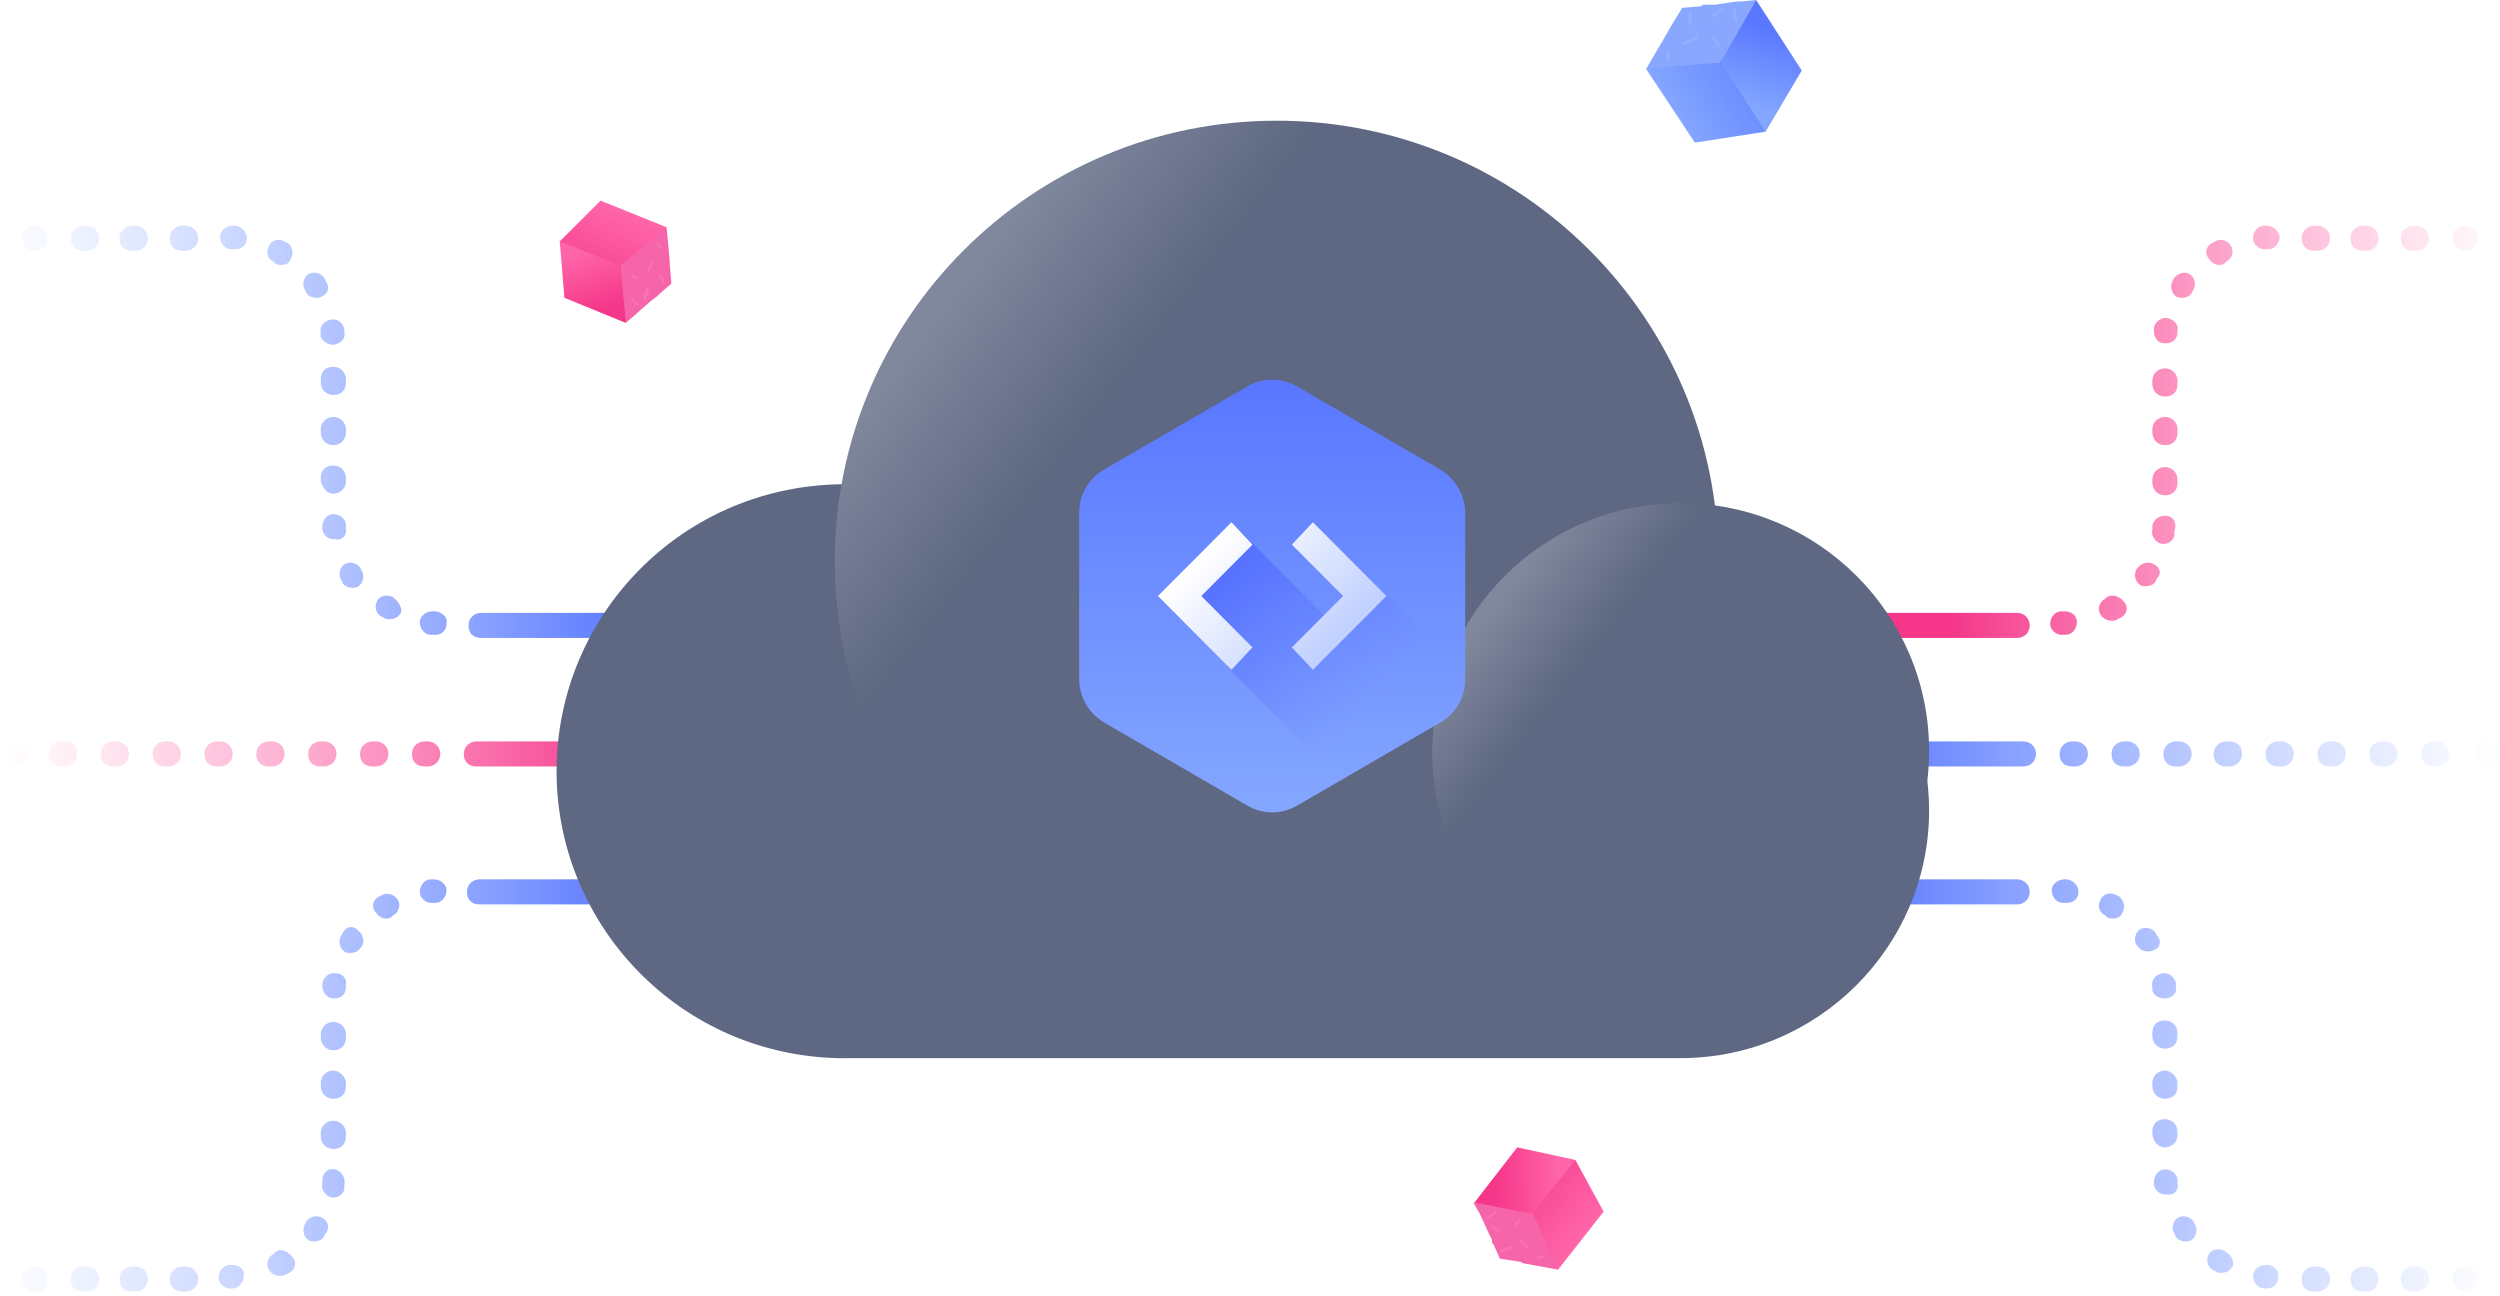 <svg width="461" height="239" viewBox="0 0 461 239" fill="none" xmlns="http://www.w3.org/2000/svg">
<path d="M116.547 117.349C115.097 117.349 114.227 116.482 114.227 115.037C114.227 113.591 115.097 112.724 116.547 112.724C117.996 112.724 118.866 113.591 118.866 115.037C118.866 116.482 117.706 117.349 116.547 117.349Z" fill="#6A83FF"/>
<path d="M116.547 166.486C115.097 166.486 114.227 165.619 114.227 164.173C114.227 162.728 115.097 161.861 116.547 161.861C117.996 161.861 118.866 162.728 118.866 164.173C118.866 165.619 117.706 166.486 116.547 166.486Z" fill="#6A83FF"/>
<path d="M34.211 41.622H33.631C32.471 41.622 31.311 42.489 31.311 43.934C31.311 45.379 32.181 46.246 33.631 46.246H34.211C35.37 46.246 36.53 45.379 36.53 43.934C36.53 42.489 35.37 41.622 34.211 41.622Z" fill="url(#paint0_linear_25_763)"/>
<path d="M24.933 41.622H24.353C23.194 41.622 22.034 42.489 22.034 43.934C22.034 45.379 22.904 46.246 24.353 46.246H24.933C26.093 46.246 27.252 45.379 27.252 43.934C27.252 42.489 26.093 41.622 24.933 41.622Z" fill="url(#paint1_linear_25_763)"/>
<path d="M43.487 41.622H42.908C41.748 41.622 40.588 42.489 40.588 43.645C40.588 44.801 41.458 45.957 42.618 45.957H43.197C43.197 45.957 43.197 45.957 43.487 45.957C44.647 45.957 45.517 45.09 45.517 43.934C45.517 42.778 44.647 41.911 43.487 41.622Z" fill="url(#paint2_linear_25_763)"/>
<path d="M63.782 69.948C63.782 68.791 62.912 67.635 61.463 67.635C60.013 67.635 59.143 68.502 59.143 69.948V70.526C59.143 71.682 60.013 72.838 61.463 72.838C62.912 72.838 63.782 71.971 63.782 70.526V69.948Z" fill="url(#paint3_linear_25_763)"/>
<path d="M60.013 51.738L59.723 51.16C59.143 50.293 57.694 50.004 56.824 50.582C55.954 51.16 55.664 52.605 56.244 53.473L56.534 54.051C56.824 54.629 57.694 54.918 58.273 54.918C58.563 54.918 59.143 54.918 59.433 54.629C60.593 54.051 60.883 52.895 60.013 51.738Z" fill="url(#paint4_linear_25_763)"/>
<path d="M61.463 76.884C60.303 76.884 59.143 77.751 59.143 79.196V79.774C59.143 80.931 60.013 82.087 61.463 82.087C62.912 82.087 63.782 80.931 63.782 79.774V79.196C63.782 77.751 62.622 76.884 61.463 76.884Z" fill="url(#paint5_linear_25_763)"/>
<path d="M15.946 41.622H15.366C14.206 41.622 13.046 42.489 13.046 43.934C13.046 45.379 13.916 46.246 15.366 46.246H15.946C17.105 46.246 18.265 45.379 18.265 43.934C18.265 42.489 17.105 41.622 15.946 41.622Z" fill="url(#paint6_linear_25_763)"/>
<path d="M53.055 44.801L52.475 44.512C51.315 43.934 50.156 44.223 49.576 45.38C48.996 46.536 49.286 47.692 50.446 48.27L50.736 48.559C51.026 48.848 51.605 48.848 51.895 48.848C52.765 48.848 53.345 48.559 53.635 47.692C54.215 46.825 53.925 45.38 53.055 44.801Z" fill="url(#paint7_linear_25_763)"/>
<path d="M66.391 104.632C65.811 103.765 64.362 103.476 63.492 104.054C62.622 104.632 62.332 106.077 62.912 106.944L63.202 107.522C63.492 108.1 64.362 108.389 64.942 108.389C65.231 108.389 65.811 108.389 66.101 108.1C66.971 107.522 67.261 106.077 66.681 105.21L66.391 104.632Z" fill="url(#paint8_linear_25_763)"/>
<path d="M72.769 110.413L72.479 110.124C71.32 109.545 70.16 109.834 69.58 110.702C69 111.858 69.29 113.014 70.16 113.592L70.74 113.881C71.03 114.17 71.32 114.17 71.9 114.17C72.769 114.17 73.349 113.881 73.929 113.014C74.219 112.436 73.639 110.991 72.769 110.413Z" fill="url(#paint9_linear_25_763)"/>
<path d="M80.308 112.725H79.728C78.568 112.725 77.408 113.592 77.408 114.748C77.408 115.905 78.278 117.061 79.438 117.061H80.018C80.018 117.061 80.018 117.061 80.308 117.061C81.467 117.061 82.337 116.194 82.337 115.037C82.627 113.881 81.757 113.014 80.308 112.725Z" fill="url(#paint10_linear_25_763)"/>
<path d="M61.462 63.589C62.912 63.3 63.782 62.432 63.492 61.276V60.698C63.202 59.542 62.332 58.675 60.883 58.964C59.723 59.253 58.853 60.12 59.143 61.565V62.143C59.433 62.721 60.303 63.589 61.462 63.589Z" fill="url(#paint11_linear_25_763)"/>
<path d="M63.782 97.406V96.828C63.782 95.672 62.622 94.805 61.462 94.805C60.303 94.805 59.433 95.961 59.433 97.117C59.433 97.406 59.433 97.695 59.433 97.695C59.723 98.851 60.593 99.429 61.462 99.429H61.752C63.202 99.718 64.072 98.562 63.782 97.406Z" fill="url(#paint12_linear_25_763)"/>
<path d="M61.463 91.047C62.622 91.047 63.782 90.18 63.782 88.735V88.156C63.782 87 62.912 85.844 61.463 85.844C60.013 85.844 59.143 86.711 59.143 88.156V88.735C59.433 89.891 60.303 91.047 61.463 91.047Z" fill="url(#paint13_linear_25_763)"/>
<path d="M6.378 41.622C5.218 41.622 4.059 42.489 4.059 43.934C4.059 45.379 4.928 46.246 6.378 46.246H6.668C7.828 46.246 8.697 45.379 8.697 43.934C8.697 42.489 7.538 41.622 6.378 41.622Z" fill="url(#paint14_linear_25_763)"/>
<path d="M116.547 113.014H107.559H106.979H98.282H97.702H89.295H88.715C87.555 113.014 86.395 113.881 86.395 115.326C86.395 116.771 87.265 117.638 88.715 117.638H89.295H97.702H98.572H107.269H107.849H116.837C117.996 117.638 119.156 116.771 119.156 115.326C119.156 113.881 117.706 113.014 116.547 113.014Z" fill="url(#paint15_linear_25_763)"/>
<path d="M116.547 141.05C115.097 141.05 114.227 140.183 114.227 138.738C114.227 137.293 115.097 136.426 116.547 136.426C117.996 136.426 118.866 137.293 118.866 138.738C118.866 140.183 117.706 141.05 116.547 141.05Z" fill="#EE4192"/>
<path d="M40.588 136.715H40.008C38.849 136.715 37.689 137.582 37.689 139.027C37.689 140.472 38.559 141.339 40.008 141.339H40.588C41.748 141.339 42.907 140.472 42.907 139.027C42.907 137.582 41.748 136.715 40.588 136.715Z" fill="url(#paint16_linear_25_763)"/>
<path d="M50.156 136.715H49.576C48.416 136.715 47.256 137.582 47.256 139.027C47.256 140.472 48.126 141.339 49.576 141.339H50.156C51.315 141.339 52.475 140.472 52.475 139.027C52.475 137.582 51.315 136.715 50.156 136.715Z" fill="url(#paint17_linear_25_763)"/>
<path d="M31.021 136.715H30.441C29.281 136.715 28.122 137.582 28.122 139.027C28.122 140.472 28.991 141.339 30.441 141.339H31.021C32.181 141.339 33.34 140.472 33.34 139.027C33.34 137.582 32.181 136.715 31.021 136.715Z" fill="url(#paint18_linear_25_763)"/>
<path d="M21.454 136.715H20.874C19.714 136.715 18.555 137.582 18.555 139.027C18.555 140.472 19.424 141.339 20.874 141.339H21.454C22.613 141.339 23.773 140.472 23.773 139.027C23.773 137.582 22.613 136.715 21.454 136.715Z" fill="url(#paint19_linear_25_763)"/>
<path d="M11.886 136.715H11.307C10.147 136.715 8.987 137.582 8.987 139.027C8.987 140.472 9.857 141.339 11.307 141.339H11.886C13.046 141.339 14.206 140.472 14.206 139.027C14.206 137.582 13.336 136.715 11.886 136.715Z" fill="url(#paint20_linear_25_763)"/>
<path d="M78.857 136.715H78.278C77.118 136.715 75.958 137.582 75.958 139.027C75.958 140.472 76.828 141.339 78.278 141.339H78.857C80.017 141.339 81.177 140.472 81.177 139.027C81.177 137.582 80.017 136.715 78.857 136.715Z" fill="url(#paint21_linear_25_763)"/>
<path d="M59.723 136.715H59.143C57.983 136.715 56.824 137.582 56.824 139.027C56.824 140.472 57.693 141.339 59.143 141.339H59.723C60.882 141.339 62.042 140.472 62.042 139.027C62.042 137.582 60.882 136.715 59.723 136.715Z" fill="url(#paint22_linear_25_763)"/>
<path d="M69.29 136.715H68.711C67.551 136.715 66.391 137.582 66.391 139.027C66.391 140.472 67.261 141.339 68.711 141.339H69.29C70.45 141.339 71.61 140.472 71.61 139.027C71.61 137.582 70.45 136.715 69.29 136.715Z" fill="url(#paint23_linear_25_763)"/>
<path d="M2.609 136.715H2.319C1.16 136.715 0 137.582 0 139.027C0 140.472 0.87 141.339 2.319 141.339H2.609C3.769 141.339 4.929 140.472 4.929 139.027C4.929 137.582 3.769 136.715 2.609 136.715Z" fill="url(#paint24_linear_25_763)"/>
<path d="M116.547 136.715H107.269H106.689H97.702H97.122H89.004H88.715H88.425H87.845C86.685 136.715 85.525 137.582 85.525 139.027C85.525 140.472 86.395 141.339 87.845 141.339H88.425H88.715H89.004H97.122H97.702H106.689H107.269H116.547C117.706 141.339 118.866 140.472 118.866 139.027C118.866 137.582 117.706 136.715 116.547 136.715Z" fill="url(#paint25_linear_25_763)"/>
<path d="M50.736 230.941L50.446 231.23C49.286 231.808 48.996 233.253 49.576 234.121C49.866 234.699 50.736 235.277 51.605 235.277C51.895 235.277 52.185 235.277 52.765 234.988L53.345 234.699C54.505 234.121 54.794 232.675 53.925 231.808C53.055 230.652 51.605 230.074 50.736 230.941Z" fill="url(#paint26_linear_25_763)"/>
<path d="M42.908 233.254H42.328C41.168 233.254 40.299 234.41 40.299 235.566C40.299 236.722 41.458 237.589 42.328 237.589H42.908C44.068 237.589 44.937 236.433 44.937 235.277C45.227 234.121 44.068 233.254 42.908 233.254Z" fill="url(#paint27_linear_25_763)"/>
<path d="M61.752 215.622C60.593 215.333 59.433 216.2 59.433 217.646V218.224C59.143 219.38 60.013 220.536 61.172 220.825H61.462C62.622 220.825 63.492 219.958 63.492 219.091V218.513C63.782 217.067 62.912 215.911 61.752 215.622Z" fill="url(#paint28_linear_25_763)"/>
<path d="M34.211 233.542H33.631C32.471 233.542 31.311 234.41 31.311 235.855C31.311 237.3 32.181 238.167 33.631 238.167H34.211C35.37 238.167 36.53 237.3 36.53 235.855C36.53 234.41 35.37 233.542 34.211 233.542Z" fill="url(#paint29_linear_25_763)"/>
<path d="M61.463 206.662C60.303 206.662 59.143 207.529 59.143 208.975V209.553C59.143 210.709 60.013 211.865 61.463 211.865C62.912 211.865 63.782 210.998 63.782 209.553V208.975C63.782 207.529 62.622 206.662 61.463 206.662Z" fill="url(#paint30_linear_25_763)"/>
<path d="M15.946 233.542H15.366C14.206 233.542 13.046 234.41 13.046 235.855C13.046 237.3 13.916 238.167 15.366 238.167H15.946C17.105 238.167 18.265 237.3 18.265 235.855C18.265 234.41 17.105 233.542 15.946 233.542Z" fill="url(#paint31_linear_25_763)"/>
<path d="M24.933 233.542H24.353C23.194 233.542 22.034 234.41 22.034 235.855C22.034 237.3 22.904 238.167 24.353 238.167H24.933C26.093 238.167 27.252 237.3 27.252 235.855C27.252 234.41 26.093 233.542 24.933 233.542Z" fill="url(#paint32_linear_25_763)"/>
<path d="M59.433 224.582C58.563 224.004 57.114 224.293 56.534 225.161L56.244 225.739C55.664 226.606 55.954 228.051 56.824 228.629C57.114 228.918 57.694 228.918 57.984 228.918C58.563 228.918 59.433 228.629 59.723 228.051L60.013 227.473C60.883 226.606 60.593 225.161 59.433 224.582Z" fill="url(#paint33_linear_25_763)"/>
<path d="M70.45 165.04L69.87 165.329C68.711 165.907 68.421 167.353 69.29 168.22C69.58 168.798 70.45 169.376 71.03 169.376C71.32 169.376 71.9 169.376 72.19 169.087L72.48 168.798C73.639 168.22 73.929 166.775 73.349 165.907C72.769 165.04 71.61 164.462 70.45 165.04Z" fill="url(#paint34_linear_25_763)"/>
<path d="M80.018 162.15H79.438C78.278 162.15 77.408 163.307 77.408 164.463C77.408 165.619 78.568 166.486 79.438 166.486H79.728H80.308C81.467 166.486 82.337 165.33 82.337 164.174C82.337 163.018 81.177 162.15 80.018 162.15Z" fill="url(#paint35_linear_25_763)"/>
<path d="M63.202 171.977L62.912 172.556C62.332 173.423 62.622 174.868 63.492 175.446C63.782 175.735 64.362 175.735 64.652 175.735C65.231 175.735 66.101 175.446 66.391 174.868L66.681 174.579C67.261 173.712 66.971 172.266 66.101 171.688C65.231 170.532 63.782 170.821 63.202 171.977Z" fill="url(#paint36_linear_25_763)"/>
<path d="M61.463 197.413C60.303 197.413 59.143 198.28 59.143 199.725V200.303C59.143 201.459 60.013 202.615 61.463 202.615C62.912 202.615 63.782 201.748 63.782 200.303V199.725C63.782 198.569 62.622 197.413 61.463 197.413Z" fill="url(#paint37_linear_25_763)"/>
<path d="M61.463 188.453C60.303 188.453 59.143 189.32 59.143 190.765V191.343C59.143 192.499 60.013 193.655 61.463 193.655C62.912 193.655 63.782 192.788 63.782 191.343V190.765C63.782 189.32 62.622 188.453 61.463 188.453Z" fill="url(#paint38_linear_25_763)"/>
<path d="M62.042 179.493C60.883 179.204 59.723 180.071 59.433 181.227C59.433 181.516 59.433 181.805 59.433 181.805C59.433 182.961 60.303 184.117 61.462 184.117H61.752C62.912 184.117 63.782 183.25 63.782 182.094V181.516C64.072 180.649 63.202 179.493 62.042 179.493Z" fill="url(#paint39_linear_25_763)"/>
<path d="M6.378 233.542C5.219 233.542 4.059 234.41 4.059 235.855C4.059 237.3 4.929 238.167 6.378 238.167H6.668C7.828 238.167 8.698 237.3 8.698 235.855C8.698 234.41 7.538 233.542 6.378 233.542Z" fill="url(#paint40_linear_25_763)"/>
<path d="M116.547 162.15H107.559H106.979H98.282H97.702H89.005H88.715H88.425C87.265 162.15 86.105 163.018 86.105 164.463C86.105 165.908 86.975 166.775 88.425 166.775H88.715H89.005H97.702H98.572H107.269H107.849H116.837C117.996 166.775 119.156 165.908 119.156 164.463C119.156 163.018 117.706 162.15 116.547 162.15Z" fill="url(#paint41_linear_25_763)"/>
<path d="M344.421 117.349C343.262 117.349 342.102 116.482 342.102 115.037C342.102 113.591 342.972 112.724 344.131 112.724H344.421C345.581 112.724 346.741 113.591 346.741 115.037C346.741 116.482 345.581 117.349 344.421 117.349Z" fill="#EE4192"/>
<path d="M344.421 166.486C343.262 166.486 342.102 165.619 342.102 164.173C342.102 162.728 342.972 161.861 344.131 161.861H344.421C345.581 161.861 346.741 162.728 346.741 164.173C346.741 165.619 345.581 166.486 344.421 166.486Z" fill="#6A83FF"/>
<path d="M399.216 67.925C398.056 67.925 396.896 68.792 396.896 70.237V70.815C396.896 71.971 397.766 73.127 399.216 73.127C400.665 73.127 401.535 72.26 401.535 70.815V70.237C401.535 68.792 400.375 67.925 399.216 67.925Z" fill="url(#paint42_linear_25_763)"/>
<path d="M399.216 76.884C398.056 76.884 396.896 77.751 396.896 79.196V79.774C396.896 80.931 397.766 82.087 399.216 82.087C400.665 82.087 401.535 81.22 401.535 79.774V79.196C401.535 77.751 400.375 76.884 399.216 76.884Z" fill="url(#paint43_linear_25_763)"/>
<path d="M399.215 95.093C398.056 95.093 396.896 95.96 396.896 97.117V97.695C396.606 98.851 397.476 100.007 398.636 100.296H398.926C400.085 100.296 400.955 99.429 400.955 98.562C400.955 98.273 400.955 97.984 400.955 97.984C401.535 96.249 400.665 95.093 399.215 95.093Z" fill="url(#paint44_linear_25_763)"/>
<path d="M397.186 104.054C396.317 103.476 394.867 103.765 394.287 104.632L393.997 104.921C393.418 105.788 393.708 107.233 394.577 107.811C394.867 108.1 395.447 108.1 395.737 108.1C396.317 108.1 397.187 107.811 397.476 107.233L397.766 106.655C398.636 105.788 398.346 104.632 397.186 104.054Z" fill="url(#paint45_linear_25_763)"/>
<path d="M380.66 112.725H380.081C378.921 112.725 378.051 113.881 378.051 115.037C378.051 116.194 379.211 117.061 380.081 117.061C380.081 117.061 380.081 117.061 380.371 117.061H380.95C382.11 117.061 382.98 115.905 382.98 114.748C382.98 113.592 382.11 112.725 380.66 112.725Z" fill="url(#paint46_linear_25_763)"/>
<path d="M388.489 110.124L388.199 110.413C387.04 110.991 386.75 112.436 387.33 113.303C387.619 113.881 388.489 114.459 389.359 114.459C389.649 114.459 390.229 114.459 390.519 114.17L391.098 113.881C392.258 113.303 392.548 111.858 391.678 110.991C390.809 109.835 389.359 109.546 388.489 110.124Z" fill="url(#paint47_linear_25_763)"/>
<path d="M371.964 113.014H371.384H362.976H362.396H353.699H353.119H344.132C342.972 113.014 341.812 113.881 341.812 115.326C341.812 116.771 342.682 117.638 344.132 117.638H353.119H353.699H362.396H362.976H371.384H371.964C373.123 117.638 374.283 116.771 374.283 115.326C374.283 113.881 373.123 113.014 371.964 113.014Z" fill="url(#paint48_linear_25_763)"/>
<path d="M399.216 86.133C398.056 86.133 396.896 87.001 396.896 88.446V89.024C396.896 90.18 397.766 91.336 399.216 91.336C400.665 91.336 401.535 90.469 401.535 89.024V88.446C401.535 87.001 400.375 86.133 399.216 86.133Z" fill="url(#paint49_linear_25_763)"/>
<path d="M436.325 41.622H435.745C434.585 41.622 433.426 42.489 433.426 43.934C433.426 45.379 434.295 46.246 435.745 46.246H436.325C437.484 46.246 438.644 45.379 438.644 43.934C438.644 42.489 437.484 41.622 436.325 41.622Z" fill="url(#paint50_linear_25_763)"/>
<path d="M445.603 41.622H445.023C443.863 41.622 442.703 42.489 442.703 43.934C442.703 45.379 443.573 46.246 445.023 46.246H445.603C446.762 46.246 447.922 45.379 447.922 43.934C447.922 42.489 446.762 41.622 445.603 41.622Z" fill="url(#paint51_linear_25_763)"/>
<path d="M427.337 41.622H426.757C425.598 41.622 424.438 42.489 424.438 43.934C424.438 45.379 425.308 46.246 426.757 46.246H427.337C428.497 46.246 429.656 45.379 429.656 43.934C429.656 42.489 428.497 41.622 427.337 41.622Z" fill="url(#paint52_linear_25_763)"/>
<path d="M399.795 58.675C398.636 58.386 397.476 59.254 397.186 60.41V60.988C397.186 62.144 397.766 63.3 399.216 63.3H399.506C400.665 63.3 401.535 62.433 401.535 61.277V60.699C401.825 60.121 400.955 58.964 399.795 58.675Z" fill="url(#paint53_linear_25_763)"/>
<path d="M400.955 51.16L400.665 51.738C400.086 52.605 400.376 54.051 401.245 54.629C401.535 54.918 402.115 54.918 402.405 54.918C402.985 54.918 403.855 54.629 404.144 54.051L404.434 53.473C405.014 52.605 404.724 51.16 403.855 50.582C402.985 50.004 401.825 50.293 400.955 51.16Z" fill="url(#paint54_linear_25_763)"/>
<path d="M408.493 44.512L407.913 44.801C406.754 45.38 406.464 46.825 407.334 47.692C407.624 48.27 408.493 48.848 409.073 48.848C409.363 48.848 409.943 48.848 410.233 48.559L410.523 48.27C411.682 47.692 411.972 46.247 411.392 45.38C410.813 44.223 409.363 43.934 408.493 44.512Z" fill="url(#paint55_linear_25_763)"/>
<path d="M418.06 41.622H417.48C416.321 41.622 415.451 42.778 415.451 43.934C415.451 45.09 416.611 45.957 417.48 45.957C417.48 45.957 417.48 45.957 417.77 45.957H418.35C419.51 45.957 420.38 44.801 420.38 43.645C420.09 42.489 419.22 41.622 418.06 41.622Z" fill="url(#paint56_linear_25_763)"/>
<path d="M454.59 41.622C453.14 41.622 452.271 42.489 452.271 43.934C452.271 45.379 453.43 46.246 454.59 46.246C455.75 46.246 456.909 45.379 456.909 43.934C456.909 42.489 455.75 41.622 454.59 41.622Z" fill="url(#paint57_linear_25_763)"/>
<path d="M344.421 141.05C343.262 141.05 342.102 140.183 342.102 138.738C342.102 137.293 342.972 136.426 344.131 136.426H344.421C345.581 136.426 346.741 137.293 346.741 138.738C346.741 140.183 345.581 141.05 344.421 141.05Z" fill="#6A83FF"/>
<path d="M392.258 136.715H391.678C390.518 136.715 389.359 137.582 389.359 139.027C389.359 140.472 390.228 141.339 391.678 141.339H392.258C393.417 141.339 394.577 140.472 394.577 139.027C394.577 137.582 393.417 136.715 392.258 136.715Z" fill="url(#paint58_linear_25_763)"/>
<path d="M401.825 136.715H401.245C400.086 136.715 398.926 137.582 398.926 139.027C398.926 140.472 399.796 141.339 401.245 141.339H401.825C402.985 141.339 404.144 140.472 404.144 139.027C404.144 137.582 402.985 136.715 401.825 136.715Z" fill="url(#paint59_linear_25_763)"/>
<path d="M382.69 136.715H382.111C380.951 136.715 379.791 137.582 379.791 139.027C379.791 140.472 380.661 141.339 382.111 141.339H382.69C383.85 141.339 385.01 140.472 385.01 139.027C385.01 137.582 383.85 136.715 382.69 136.715Z" fill="url(#paint60_linear_25_763)"/>
<path d="M373.123 136.715H372.543H372.253H371.963H363.846H363.266H354.279H353.699H344.421C343.262 136.715 342.102 137.582 342.102 139.027C342.102 140.472 342.972 141.339 344.421 141.339H353.699H354.279H363.266H363.846H371.963H372.253H372.543H373.123C374.283 141.339 375.442 140.472 375.442 139.027C375.442 137.582 374.283 136.715 373.123 136.715Z" fill="url(#paint61_linear_25_763)"/>
<path d="M411.102 136.715H410.522C409.363 136.715 408.203 137.582 408.203 139.027C408.203 140.472 409.073 141.339 410.522 141.339H411.102C412.262 141.339 413.421 140.472 413.421 139.027C413.421 137.582 412.552 136.715 411.102 136.715Z" fill="url(#paint62_linear_25_763)"/>
<path d="M439.804 136.715H439.224C438.064 136.715 436.905 137.582 436.905 139.027C436.905 140.472 437.774 141.339 439.224 141.339H439.804C440.963 141.339 442.123 140.472 442.123 139.027C442.123 137.582 440.963 136.715 439.804 136.715Z" fill="url(#paint63_linear_25_763)"/>
<path d="M449.371 136.715H448.791C447.632 136.715 446.472 137.582 446.472 139.027C446.472 140.472 447.342 141.339 448.791 141.339H449.371C450.531 141.339 451.69 140.472 451.69 139.027C451.69 137.582 450.531 136.715 449.371 136.715Z" fill="url(#paint64_linear_25_763)"/>
<path d="M430.237 136.715H429.657C428.498 136.715 427.338 137.582 427.338 139.027C427.338 140.472 428.208 141.339 429.657 141.339H430.237C431.397 141.339 432.556 140.472 432.556 139.027C432.556 137.582 431.397 136.715 430.237 136.715Z" fill="url(#paint65_linear_25_763)"/>
<path d="M420.669 136.715H420.089C418.929 136.715 417.77 137.582 417.77 139.027C417.77 140.472 418.639 141.339 420.089 141.339H420.669C421.828 141.339 422.988 140.472 422.988 139.027C422.988 137.582 421.828 136.715 420.669 136.715Z" fill="url(#paint66_linear_25_763)"/>
<path d="M458.648 136.715C457.199 136.715 456.329 137.582 456.329 139.027C456.329 140.472 457.489 141.339 458.648 141.339C459.808 141.339 460.968 140.472 460.968 139.027C460.968 137.582 459.808 136.715 458.648 136.715Z" fill="url(#paint67_linear_25_763)"/>
<path d="M390.809 165.33L390.229 165.041C389.069 164.463 387.91 164.752 387.33 165.908C386.75 167.065 387.04 168.221 388.2 168.799L388.489 169.088C388.779 169.377 389.359 169.377 389.649 169.377C390.519 169.377 391.099 169.088 391.389 168.221C391.968 167.354 391.679 166.197 390.809 165.33Z" fill="url(#paint68_linear_25_763)"/>
<path d="M397.767 172.556L397.477 171.977C396.897 171.11 395.447 170.821 394.578 171.399C393.708 171.977 393.418 173.423 393.998 174.29L394.288 174.579C394.578 175.157 395.447 175.446 396.027 175.446C396.317 175.446 396.897 175.446 397.187 175.157C398.347 174.868 398.636 173.423 397.767 172.556Z" fill="url(#paint69_linear_25_763)"/>
<path d="M399.216 184.117C400.665 184.117 401.535 182.961 401.245 181.805C401.245 181.516 401.245 181.227 401.245 181.227C400.955 180.071 399.796 179.204 398.636 179.493C397.476 179.782 396.607 180.649 396.896 182.094V182.672C397.186 183.539 398.056 184.117 399.216 184.117Z" fill="url(#paint70_linear_25_763)"/>
<path d="M371.964 162.15H371.674H371.384H362.686H362.107H353.409H352.829H343.842C342.682 162.15 341.522 163.018 341.522 164.463C341.522 165.908 342.392 166.775 343.842 166.775H352.829H353.409H362.107H362.686H371.384H371.674H371.964C373.123 166.775 374.283 165.908 374.283 164.463C374.283 163.018 373.123 162.15 371.964 162.15Z" fill="url(#paint71_linear_25_763)"/>
<path d="M399.216 197.413C398.056 197.413 396.897 198.28 396.897 199.725V200.303C396.897 201.459 397.766 202.615 399.216 202.615C400.665 202.615 401.535 201.748 401.535 200.303V199.725C401.535 198.569 400.376 197.413 399.216 197.413Z" fill="url(#paint72_linear_25_763)"/>
<path d="M401.535 190.476C401.535 189.319 400.665 188.163 399.216 188.163C397.766 188.163 396.897 189.03 396.897 190.476V191.054C396.897 192.21 397.766 193.366 399.216 193.366C400.665 193.366 401.535 192.499 401.535 191.054V190.476Z" fill="url(#paint73_linear_25_763)"/>
<path d="M399.216 211.576C400.376 211.576 401.535 210.709 401.535 209.263V208.685C401.535 207.529 400.665 206.373 399.216 206.373C397.766 206.373 396.897 207.24 396.897 208.685V209.263C397.186 210.709 398.056 211.576 399.216 211.576Z" fill="url(#paint74_linear_25_763)"/>
<path d="M381.24 162.15H380.661C379.501 162.15 378.341 163.018 378.341 164.174C378.341 165.33 379.211 166.486 380.371 166.486H380.95H381.24C382.4 166.486 383.27 165.619 383.27 164.463C383.27 163.307 382.4 162.439 381.24 162.15Z" fill="url(#paint75_linear_25_763)"/>
<path d="M404.434 225.161C403.855 224.293 402.405 224.004 401.535 224.582C400.665 225.161 400.376 226.606 400.955 227.473L401.245 228.051C401.535 228.629 402.405 228.918 402.985 228.918C403.275 228.918 403.855 228.918 404.144 228.629C405.014 228.051 405.304 226.606 404.724 225.739L404.434 225.161Z" fill="url(#paint76_linear_25_763)"/>
<path d="M401.535 218.223V217.645C401.535 216.489 400.375 215.622 399.216 215.622C398.056 215.622 397.186 216.778 397.186 217.934V218.512C397.476 219.668 398.346 220.246 399.216 220.246H399.506C400.955 220.535 401.825 219.379 401.535 218.223Z" fill="url(#paint77_linear_25_763)"/>
<path d="M445.603 233.542H445.023C443.863 233.542 442.703 234.41 442.703 235.855C442.703 237.3 443.573 238.167 445.023 238.167H445.603C446.762 238.167 447.922 237.3 447.922 235.855C447.922 234.41 446.762 233.542 445.603 233.542Z" fill="url(#paint78_linear_25_763)"/>
<path d="M427.338 233.542H426.759C425.599 233.542 424.439 234.41 424.439 235.855C424.439 237.3 425.309 238.167 426.759 238.167H427.338C428.498 238.167 429.658 237.3 429.658 235.855C429.658 234.41 428.498 233.542 427.338 233.542Z" fill="url(#paint79_linear_25_763)"/>
<path d="M436.325 233.542H435.745C434.585 233.542 433.426 234.41 433.426 235.855C433.426 237.3 434.295 238.167 435.745 238.167H436.325C437.484 238.167 438.644 237.3 438.644 235.855C438.644 234.41 437.484 233.542 436.325 233.542Z" fill="url(#paint80_linear_25_763)"/>
<path d="M418.35 233.254H417.77C416.611 233.254 415.451 234.121 415.451 235.277C415.451 236.433 416.321 237.589 417.48 237.589H418.06C419.22 237.589 420.09 236.722 420.09 235.566C420.379 234.41 419.51 233.543 418.35 233.254Z" fill="url(#paint81_linear_25_763)"/>
<path d="M410.523 230.941L410.233 230.652C409.073 230.074 407.914 230.363 407.334 231.23C406.754 232.387 407.044 233.543 407.914 234.121L408.493 234.41C408.783 234.699 409.073 234.699 409.653 234.699C410.523 234.699 411.103 234.41 411.683 233.543C411.973 232.965 411.683 231.519 410.523 230.941Z" fill="url(#paint82_linear_25_763)"/>
<path d="M454.59 233.542C453.14 233.542 452.271 234.41 452.271 235.855C452.271 237.3 453.43 238.167 454.59 238.167C455.75 238.167 456.909 237.3 456.909 235.855C456.909 234.41 455.75 233.542 454.59 233.542Z" fill="url(#paint83_linear_25_763)"/>
<g filter="url(#filter0_d_25_763)">
<path d="M355.728 138.449C355.728 163.595 335.144 184.117 309.921 184.117C309.341 184.117 305.862 184.117 278.32 184.117C259.186 184.117 228.745 184.117 180.328 184.117H157.425C126.694 184.984 102.631 160.416 102.631 131.223C102.631 101.741 126.984 77.173 158.005 78.329C184.387 -4.336 305.573 7.226 316.01 93.07C338.333 96.249 355.728 115.326 355.728 138.449Z" fill="#5E6882"/>
</g>
<path d="M235.412 184.695C280.405 184.695 316.879 148.332 316.879 103.476C316.879 58.619 280.405 22.256 235.412 22.256C190.419 22.256 153.945 58.619 153.945 103.476C153.945 148.332 190.419 184.695 235.412 184.695Z" fill="url(#paint84_linear_25_763)"/>
<path d="M309.921 184.117C335.219 184.117 355.727 163.67 355.727 138.449C355.727 113.227 335.219 92.781 309.921 92.781C284.622 92.781 264.114 113.227 264.114 138.449C264.114 163.67 284.622 184.117 309.921 184.117Z" fill="url(#paint85_linear_25_763)"/>
<path d="M270.182 94.6V125.213C270.182 128.614 268.487 131.53 265.582 133.231L247.181 143.921L239.191 148.537C236.286 150.238 232.896 150.238 229.991 148.537L203.6 133.231C200.695 131.53 199 128.371 199 125.213V94.6C199 91.198 200.695 88.283 203.6 86.582L229.991 71.275C232.896 69.575 236.286 69.575 239.191 71.275L265.582 86.582C268.487 88.283 270.182 91.441 270.182 94.6Z" fill="url(#paint86_linear_25_763)"/>
<path d="M270.182 124.484V125.213C270.182 128.614 268.487 131.53 265.581 133.23L247.181 143.921L226.843 123.512L220.79 112.093L223.695 104.804L227.085 96.3L246.454 115.737L249.36 110.878L248.633 107.719L255.897 109.906L270.182 124.484Z" fill="url(#paint87_linear_25_763)"/>
<path d="M227.085 96.3L213.527 109.906L227.085 123.512L230.959 119.382L221.516 109.906L230.959 100.431L227.085 96.3Z" fill="url(#paint88_linear_25_763)"/>
<path d="M242.096 96.3L238.222 100.431L247.665 109.906L238.222 119.382L242.096 123.512L255.655 109.906L242.096 96.3Z" fill="url(#paint89_linear_25_763)"/>
<path d="M327.606 6.07L325.576 24.279L312.53 26.303L303.542 12.718L324.996 2.312L327.606 6.07Z" fill="url(#paint90_linear_25_763)"/>
<path d="M325.576 24.279L317.168 11.273L323.256 0.289L323.836 0L332.244 13.007L325.576 24.279Z" fill="url(#paint91_linear_25_763)"/>
<path d="M323.837 0L317.749 10.694L317.169 11.273V11.562L309.631 12.14H309.341L303.543 12.718L307.601 5.781L307.891 5.203L310.211 1.445L313.69 1.156L313.98 0.867H314.559H316.299L320.068 0.289H320.938L323.837 0Z" fill="#89A7FF"/>
<g opacity="0.3">
<path opacity="0.3" d="M311.66 4.626C311.95 4.626 311.95 4.626 311.95 4.337V2.314C311.95 2.025 311.95 2.025 311.66 2.025C311.37 2.025 311.37 2.025 311.37 2.314V4.337C311.37 4.626 311.37 4.626 311.66 4.626Z" fill="white"/>
<path opacity="0.3" d="M317.168 1.734L315.429 2.89C315.429 2.89 315.139 3.18 315.429 3.18H315.719C315.719 3.18 315.719 3.18 316.009 3.18L317.748 1.734C317.748 1.734 318.038 1.445 317.748 1.445C317.458 1.734 317.458 1.445 317.168 1.734Z" fill="white"/>
<path opacity="0.3" d="M312.82 6.648L310.501 7.804C310.211 7.804 310.211 8.093 310.211 8.093L310.501 8.382L312.82 7.226C313.11 7.226 313.11 6.937 313.11 6.937C313.11 6.648 312.82 6.648 312.82 6.648Z" fill="white"/>
<path opacity="0.3" d="M316.299 6.937C316.299 6.648 316.009 6.648 316.009 6.937C315.719 6.937 315.719 7.226 316.009 7.226L316.589 8.382L316.879 8.671C316.879 8.671 316.879 8.671 317.169 8.671C317.459 8.671 317.459 8.382 317.169 8.382L316.299 6.937Z" fill="white"/>
<path opacity="0.3" d="M307.602 9.25C307.312 9.25 307.312 9.539 307.312 9.539V10.984C307.312 11.273 307.602 11.273 307.602 11.273C307.891 11.273 307.891 10.984 307.891 10.984V9.539C307.891 9.25 307.602 8.961 307.602 9.25Z" fill="white"/>
<path opacity="0.3" d="M320.067 1.734C320.067 1.445 319.777 1.445 319.777 1.445C319.487 1.445 319.487 1.734 319.487 1.734L319.777 3.758C319.777 4.047 320.067 4.047 320.067 4.047C320.357 4.047 320.357 3.758 320.357 3.758L320.067 1.734Z" fill="white"/>
</g>
<path d="M110.458 57.229L103.21 44.512L110.748 36.997L122.925 41.91L113.647 58.386L110.458 57.229Z" fill="url(#paint92_linear_25_763)"/>
<path d="M103.21 44.512L114.807 49.137L115.677 58.964L115.387 59.542L104.08 54.917L103.21 44.512Z" fill="url(#paint93_linear_25_763)"/>
<path d="M115.387 59.542L114.517 49.714V48.847L119.156 45.09L119.446 44.801L122.925 41.91L123.504 48.269V48.558L123.794 52.316L121.765 54.05L121.475 54.339L121.185 54.628L120.025 55.495L117.706 57.518L117.416 57.807L115.387 59.542Z" fill="#F665AA"/>
<g opacity="0.3">
<path opacity="0.3" d="M121.475 50.581V50.87L122.345 52.316H122.635V52.026L121.765 50.581H121.475Z" fill="white"/>
<path opacity="0.3" d="M119.156 55.206L119.736 53.472C119.736 53.472 119.736 53.183 119.446 53.183H119.156L118.576 54.917C118.576 54.917 118.576 55.206 118.866 55.206C118.866 55.495 119.156 55.495 119.156 55.206Z" fill="white"/>
<path opacity="0.3" d="M119.736 50.003L120.605 48.269V47.98H120.315L119.446 49.714V50.003C119.446 50.003 119.736 50.003 119.736 50.003Z" fill="white"/>
<path opacity="0.3" d="M117.416 51.451H117.706V51.161L116.546 50.581H116.256V50.871L117.416 51.451Z" fill="white"/>
<path opacity="0.3" d="M122.055 45.96V45.67L121.475 44.8H121.185V45.09L121.765 45.96C121.765 45.96 121.765 45.96 122.055 45.96Z" fill="white"/>
<path opacity="0.3" d="M117.416 56.362H117.706V56.073L116.546 54.917H116.256V55.206L117.416 56.362Z" fill="white"/>
</g>
<path d="M275.42 217.356L290.496 213.887L295.714 223.426L287.307 234.12L273.391 219.957L275.42 217.356Z" fill="url(#paint94_linear_25_763)"/>
<path d="M290.496 213.888L282.378 224.004L272.231 221.981L271.941 221.691L279.769 211.575L290.496 213.888Z" fill="url(#paint95_linear_25_763)"/>
<path d="M271.651 221.691L281.798 223.714H282.668L285.277 229.495V229.784L287.307 234.12L280.929 232.964L280.349 232.675L276.58 232.097L275.42 229.495L275.13 229.206V228.628L274.551 227.472L273.101 224.293L272.811 223.714L271.651 221.691Z" fill="#F665AA"/>
<g opacity="0.3">
<path opacity="0.3" d="M278.9 230.075L278.61 229.785L276.871 230.365L276.581 230.655L276.871 230.945L278.61 230.365C278.9 230.365 278.9 230.075 278.9 230.075Z" fill="white"/>
<path opacity="0.3" d="M274.842 226.317L276.291 227.187H276.581V226.897L275.131 226.027H274.842C274.842 226.317 274.842 226.317 274.842 226.317Z" fill="white"/>
<path opacity="0.3" d="M280.059 228.628L281.509 230.073H281.799V229.784L280.349 228.339H280.059C280.059 228.339 280.059 228.339 280.059 228.628Z" fill="white"/>
<path opacity="0.3" d="M279.19 225.741V226.03H279.48L280.349 225.161V224.871H280.059L279.19 225.741Z" fill="white"/>
<path opacity="0.3" d="M283.538 232.099C283.538 232.099 283.828 232.389 283.828 232.099L284.698 231.809C284.698 231.809 284.988 231.519 284.698 231.519C284.698 231.519 284.408 231.229 284.408 231.519L283.538 231.809C283.538 231.809 283.248 231.809 283.538 232.099Z" fill="white"/>
<path opacity="0.3" d="M274.261 224.293C274.261 224.293 273.971 224.582 274.261 224.582C274.261 224.582 274.551 224.871 274.551 224.582L276.001 223.715C276.001 223.715 276.29 223.426 276.001 223.426C276.001 223.426 275.711 223.137 275.711 223.426L274.261 224.293Z" fill="white"/>
</g>
<defs>
<filter id="filter0_d_25_763" x="89.631" y="20.125" width="279.097" height="188.014" filterUnits="userSpaceOnUse" color-interpolation-filters="sRGB">
<feFlood flood-opacity="0" result="BackgroundImageFix"/>
<feColorMatrix in="SourceAlpha" type="matrix" values="0 0 0 0 0 0 0 0 0 0 0 0 0 0 0 0 0 0 127 0" result="hardAlpha"/>
<feOffset dy="11"/>
<feGaussianBlur stdDeviation="6.5"/>
<feColorMatrix type="matrix" values="0 0 0 0 0 0 0 0 0 0 0 0 0 0 0 0 0 0 0.22 0"/>
<feBlend mode="normal" in2="BackgroundImageFix" result="effect1_dropShadow_25_763"/>
<feBlend mode="normal" in="SourceGraphic" in2="effect1_dropShadow_25_763" result="shape"/>
</filter>
<linearGradient id="paint0_linear_25_763" x1="-0.888" y1="43.745" x2="116.659" y2="43.745" gradientUnits="userSpaceOnUse">
<stop stop-color="#83A6FF" stop-opacity="0"/>
<stop offset="1" stop-color="#5A78FF"/>
</linearGradient>
<linearGradient id="paint1_linear_25_763" x1="-0.888" y1="43.745" x2="116.659" y2="43.745" gradientUnits="userSpaceOnUse">
<stop stop-color="#83A6FF" stop-opacity="0"/>
<stop offset="1" stop-color="#5A78FF"/>
</linearGradient>
<linearGradient id="paint2_linear_25_763" x1="-0.889" y1="43.811" x2="116.658" y2="43.811" gradientUnits="userSpaceOnUse">
<stop stop-color="#83A6FF" stop-opacity="0"/>
<stop offset="1" stop-color="#5A78FF"/>
</linearGradient>
<linearGradient id="paint3_linear_25_763" x1="-0.888" y1="70.253" x2="116.659" y2="70.253" gradientUnits="userSpaceOnUse">
<stop stop-color="#83A6FF" stop-opacity="0"/>
<stop offset="1" stop-color="#5A78FF"/>
</linearGradient>
<linearGradient id="paint4_linear_25_763" x1="-0.888" y1="52.725" x2="116.659" y2="52.725" gradientUnits="userSpaceOnUse">
<stop stop-color="#83A6FF" stop-opacity="0"/>
<stop offset="1" stop-color="#5A78FF"/>
</linearGradient>
<linearGradient id="paint5_linear_25_763" x1="-0.888" y1="79.353" x2="116.659" y2="79.353" gradientUnits="userSpaceOnUse">
<stop stop-color="#83A6FF" stop-opacity="0"/>
<stop offset="1" stop-color="#5A78FF"/>
</linearGradient>
<linearGradient id="paint6_linear_25_763" x1="-0.888" y1="43.745" x2="116.659" y2="43.745" gradientUnits="userSpaceOnUse">
<stop stop-color="#83A6FF" stop-opacity="0"/>
<stop offset="1" stop-color="#5A78FF"/>
</linearGradient>
<linearGradient id="paint7_linear_25_763" x1="-0.888" y1="46.528" x2="116.659" y2="46.528" gradientUnits="userSpaceOnUse">
<stop stop-color="#83A6FF" stop-opacity="0"/>
<stop offset="1" stop-color="#5A78FF"/>
</linearGradient>
<linearGradient id="paint8_linear_25_763" x1="-0.888" y1="105.995" x2="116.659" y2="105.995" gradientUnits="userSpaceOnUse">
<stop stop-color="#83A6FF" stop-opacity="0"/>
<stop offset="1" stop-color="#5A78FF"/>
</linearGradient>
<linearGradient id="paint9_linear_25_763" x1="-0.888" y1="112.22" x2="116.659" y2="112.22" gradientUnits="userSpaceOnUse">
<stop stop-color="#83A6FF" stop-opacity="0"/>
<stop offset="1" stop-color="#5A78FF"/>
</linearGradient>
<linearGradient id="paint10_linear_25_763" x1="-0.888" y1="114.97" x2="116.659" y2="114.97" gradientUnits="userSpaceOnUse">
<stop stop-color="#83A6FF" stop-opacity="0"/>
<stop offset="1" stop-color="#5A78FF"/>
</linearGradient>
<linearGradient id="paint11_linear_25_763" x1="-0.888" y1="61.162" x2="116.659" y2="61.162" gradientUnits="userSpaceOnUse">
<stop stop-color="#83A6FF" stop-opacity="0"/>
<stop offset="1" stop-color="#5A78FF"/>
</linearGradient>
<linearGradient id="paint12_linear_25_763" x1="-0.889" y1="97.548" x2="116.658" y2="97.548" gradientUnits="userSpaceOnUse">
<stop stop-color="#83A6FF" stop-opacity="0"/>
<stop offset="1" stop-color="#5A78FF"/>
</linearGradient>
<linearGradient id="paint13_linear_25_763" x1="-0.888" y1="88.454" x2="116.659" y2="88.454" gradientUnits="userSpaceOnUse">
<stop stop-color="#83A6FF" stop-opacity="0"/>
<stop offset="1" stop-color="#5A78FF"/>
</linearGradient>
<linearGradient id="paint14_linear_25_763" x1="-0.889" y1="43.745" x2="116.658" y2="43.745" gradientUnits="userSpaceOnUse">
<stop stop-color="#83A6FF" stop-opacity="0"/>
<stop offset="1" stop-color="#5A78FF"/>
</linearGradient>
<linearGradient id="paint15_linear_25_763" x1="-0.888" y1="115.042" x2="116.659" y2="115.042" gradientUnits="userSpaceOnUse">
<stop stop-color="#83A6FF" stop-opacity="0"/>
<stop offset="1" stop-color="#5A78FF"/>
</linearGradient>
<linearGradient id="paint16_linear_25_763" x1="1.144" y1="139.02" x2="117.549" y2="139.02" gradientUnits="userSpaceOnUse">
<stop stop-color="#FF66A9" stop-opacity="0"/>
<stop offset="1" stop-color="#F53689"/>
</linearGradient>
<linearGradient id="paint17_linear_25_763" x1="1.144" y1="139.02" x2="117.55" y2="139.02" gradientUnits="userSpaceOnUse">
<stop stop-color="#FF66A9" stop-opacity="0"/>
<stop offset="1" stop-color="#F53689"/>
</linearGradient>
<linearGradient id="paint18_linear_25_763" x1="1.144" y1="139.02" x2="117.549" y2="139.02" gradientUnits="userSpaceOnUse">
<stop stop-color="#FF66A9" stop-opacity="0"/>
<stop offset="1" stop-color="#F53689"/>
</linearGradient>
<linearGradient id="paint19_linear_25_763" x1="1.145" y1="139.02" x2="117.55" y2="139.02" gradientUnits="userSpaceOnUse">
<stop stop-color="#FF66A9" stop-opacity="0"/>
<stop offset="1" stop-color="#F53689"/>
</linearGradient>
<linearGradient id="paint20_linear_25_763" x1="1.145" y1="139.02" x2="117.55" y2="139.02" gradientUnits="userSpaceOnUse">
<stop stop-color="#FF66A9" stop-opacity="0"/>
<stop offset="1" stop-color="#F53689"/>
</linearGradient>
<linearGradient id="paint21_linear_25_763" x1="1.145" y1="139.02" x2="117.55" y2="139.02" gradientUnits="userSpaceOnUse">
<stop stop-color="#FF66A9" stop-opacity="0"/>
<stop offset="1" stop-color="#F53689"/>
</linearGradient>
<linearGradient id="paint22_linear_25_763" x1="1.145" y1="139.02" x2="117.55" y2="139.02" gradientUnits="userSpaceOnUse">
<stop stop-color="#FF66A9" stop-opacity="0"/>
<stop offset="1" stop-color="#F53689"/>
</linearGradient>
<linearGradient id="paint23_linear_25_763" x1="1.145" y1="139.02" x2="117.55" y2="139.02" gradientUnits="userSpaceOnUse">
<stop stop-color="#FF66A9" stop-opacity="0"/>
<stop offset="1" stop-color="#F53689"/>
</linearGradient>
<linearGradient id="paint24_linear_25_763" x1="1.145" y1="139.02" x2="117.55" y2="139.02" gradientUnits="userSpaceOnUse">
<stop stop-color="#FF66A9" stop-opacity="0"/>
<stop offset="1" stop-color="#F53689"/>
</linearGradient>
<linearGradient id="paint25_linear_25_763" x1="1.145" y1="139.02" x2="117.55" y2="139.02" gradientUnits="userSpaceOnUse">
<stop stop-color="#FF66A9" stop-opacity="0"/>
<stop offset="1" stop-color="#F53689"/>
</linearGradient>
<linearGradient id="paint26_linear_25_763" x1="-0.888" y1="232.823" x2="116.659" y2="232.823" gradientUnits="userSpaceOnUse">
<stop stop-color="#83A6FF" stop-opacity="0"/>
<stop offset="1" stop-color="#5A78FF"/>
</linearGradient>
<linearGradient id="paint27_linear_25_763" x1="-0.888" y1="235.538" x2="116.659" y2="235.538" gradientUnits="userSpaceOnUse">
<stop stop-color="#83A6FF" stop-opacity="0"/>
<stop offset="1" stop-color="#5A78FF"/>
</linearGradient>
<linearGradient id="paint28_linear_25_763" x1="-0.889" y1="218.187" x2="116.658" y2="218.187" gradientUnits="userSpaceOnUse">
<stop stop-color="#83A6FF" stop-opacity="0"/>
<stop offset="1" stop-color="#5A78FF"/>
</linearGradient>
<linearGradient id="paint29_linear_25_763" x1="-0.888" y1="235.605" x2="116.659" y2="235.605" gradientUnits="userSpaceOnUse">
<stop stop-color="#83A6FF" stop-opacity="0"/>
<stop offset="1" stop-color="#5A78FF"/>
</linearGradient>
<linearGradient id="paint30_linear_25_763" x1="-0.888" y1="209.097" x2="116.659" y2="209.097" gradientUnits="userSpaceOnUse">
<stop stop-color="#83A6FF" stop-opacity="0"/>
<stop offset="1" stop-color="#5A78FF"/>
</linearGradient>
<linearGradient id="paint31_linear_25_763" x1="-0.888" y1="235.605" x2="116.659" y2="235.605" gradientUnits="userSpaceOnUse">
<stop stop-color="#83A6FF" stop-opacity="0"/>
<stop offset="1" stop-color="#5A78FF"/>
</linearGradient>
<linearGradient id="paint32_linear_25_763" x1="-0.888" y1="235.605" x2="116.659" y2="235.605" gradientUnits="userSpaceOnUse">
<stop stop-color="#83A6FF" stop-opacity="0"/>
<stop offset="1" stop-color="#5A78FF"/>
</linearGradient>
<linearGradient id="paint33_linear_25_763" x1="-0.888" y1="226.625" x2="116.659" y2="226.625" gradientUnits="userSpaceOnUse">
<stop stop-color="#83A6FF" stop-opacity="0"/>
<stop offset="1" stop-color="#5A78FF"/>
</linearGradient>
<linearGradient id="paint34_linear_25_763" x1="-0.888" y1="167.128" x2="116.659" y2="167.128" gradientUnits="userSpaceOnUse">
<stop stop-color="#83A6FF" stop-opacity="0"/>
<stop offset="1" stop-color="#5A78FF"/>
</linearGradient>
<linearGradient id="paint35_linear_25_763" x1="-0.888" y1="164.381" x2="116.659" y2="164.381" gradientUnits="userSpaceOnUse">
<stop stop-color="#83A6FF" stop-opacity="0"/>
<stop offset="1" stop-color="#5A78FF"/>
</linearGradient>
<linearGradient id="paint36_linear_25_763" x1="-0.888" y1="173.355" x2="116.659" y2="173.355" gradientUnits="userSpaceOnUse">
<stop stop-color="#83A6FF" stop-opacity="0"/>
<stop offset="1" stop-color="#5A78FF"/>
</linearGradient>
<linearGradient id="paint37_linear_25_763" x1="-0.888" y1="199.997" x2="116.659" y2="199.997" gradientUnits="userSpaceOnUse">
<stop stop-color="#83A6FF" stop-opacity="0"/>
<stop offset="1" stop-color="#5A78FF"/>
</linearGradient>
<linearGradient id="paint38_linear_25_763" x1="-0.888" y1="190.895" x2="116.659" y2="190.895" gradientUnits="userSpaceOnUse">
<stop stop-color="#83A6FF" stop-opacity="0"/>
<stop offset="1" stop-color="#5A78FF"/>
</linearGradient>
<linearGradient id="paint39_linear_25_763" x1="-0.889" y1="181.803" x2="116.658" y2="181.803" gradientUnits="userSpaceOnUse">
<stop stop-color="#83A6FF" stop-opacity="0"/>
<stop offset="1" stop-color="#5A78FF"/>
</linearGradient>
<linearGradient id="paint40_linear_25_763" x1="-0.888" y1="235.605" x2="116.659" y2="235.605" gradientUnits="userSpaceOnUse">
<stop stop-color="#83A6FF" stop-opacity="0"/>
<stop offset="1" stop-color="#5A78FF"/>
</linearGradient>
<linearGradient id="paint41_linear_25_763" x1="-0.888" y1="164.308" x2="116.659" y2="164.308" gradientUnits="userSpaceOnUse">
<stop stop-color="#83A6FF" stop-opacity="0"/>
<stop offset="1" stop-color="#5A78FF"/>
</linearGradient>
<linearGradient id="paint42_linear_25_763" x1="462.379" y1="70.253" x2="359.561" y2="70.253" gradientUnits="userSpaceOnUse">
<stop stop-color="#FF66A9" stop-opacity="0"/>
<stop offset="1" stop-color="#F53689"/>
</linearGradient>
<linearGradient id="paint43_linear_25_763" x1="462.379" y1="79.354" x2="359.561" y2="79.354" gradientUnits="userSpaceOnUse">
<stop stop-color="#FF66A9" stop-opacity="0"/>
<stop offset="1" stop-color="#F53689"/>
</linearGradient>
<linearGradient id="paint44_linear_25_763" x1="462.379" y1="97.549" x2="359.561" y2="97.549" gradientUnits="userSpaceOnUse">
<stop stop-color="#FF66A9" stop-opacity="0"/>
<stop offset="1" stop-color="#F53689"/>
</linearGradient>
<linearGradient id="paint45_linear_25_763" x1="462.38" y1="105.996" x2="359.562" y2="105.996" gradientUnits="userSpaceOnUse">
<stop stop-color="#FF66A9" stop-opacity="0"/>
<stop offset="1" stop-color="#F53689"/>
</linearGradient>
<linearGradient id="paint46_linear_25_763" x1="462.379" y1="114.97" x2="359.561" y2="114.97" gradientUnits="userSpaceOnUse">
<stop stop-color="#FF66A9" stop-opacity="0"/>
<stop offset="1" stop-color="#F53689"/>
</linearGradient>
<linearGradient id="paint47_linear_25_763" x1="462.38" y1="112.22" x2="359.562" y2="112.22" gradientUnits="userSpaceOnUse">
<stop stop-color="#FF66A9" stop-opacity="0"/>
<stop offset="1" stop-color="#F53689"/>
</linearGradient>
<linearGradient id="paint48_linear_25_763" x1="462.38" y1="115.042" x2="359.562" y2="115.042" gradientUnits="userSpaceOnUse">
<stop stop-color="#FF66A9" stop-opacity="0"/>
<stop offset="1" stop-color="#F53689"/>
</linearGradient>
<linearGradient id="paint49_linear_25_763" x1="462.379" y1="88.455" x2="359.561" y2="88.455" gradientUnits="userSpaceOnUse">
<stop stop-color="#FF66A9" stop-opacity="0"/>
<stop offset="1" stop-color="#F53689"/>
</linearGradient>
<linearGradient id="paint50_linear_25_763" x1="462.379" y1="43.745" x2="359.561" y2="43.745" gradientUnits="userSpaceOnUse">
<stop stop-color="#FF66A9" stop-opacity="0"/>
<stop offset="1" stop-color="#F53689"/>
</linearGradient>
<linearGradient id="paint51_linear_25_763" x1="462.379" y1="43.745" x2="359.562" y2="43.745" gradientUnits="userSpaceOnUse">
<stop stop-color="#FF66A9" stop-opacity="0"/>
<stop offset="1" stop-color="#F53689"/>
</linearGradient>
<linearGradient id="paint52_linear_25_763" x1="462.379" y1="43.745" x2="359.561" y2="43.745" gradientUnits="userSpaceOnUse">
<stop stop-color="#FF66A9" stop-opacity="0"/>
<stop offset="1" stop-color="#F53689"/>
</linearGradient>
<linearGradient id="paint53_linear_25_763" x1="462.379" y1="61.163" x2="359.562" y2="61.163" gradientUnits="userSpaceOnUse">
<stop stop-color="#FF66A9" stop-opacity="0"/>
<stop offset="1" stop-color="#F53689"/>
</linearGradient>
<linearGradient id="paint54_linear_25_763" x1="462.38" y1="52.725" x2="359.562" y2="52.725" gradientUnits="userSpaceOnUse">
<stop stop-color="#FF66A9" stop-opacity="0"/>
<stop offset="1" stop-color="#F53689"/>
</linearGradient>
<linearGradient id="paint55_linear_25_763" x1="462.38" y1="46.528" x2="359.562" y2="46.528" gradientUnits="userSpaceOnUse">
<stop stop-color="#FF66A9" stop-opacity="0"/>
<stop offset="1" stop-color="#F53689"/>
</linearGradient>
<linearGradient id="paint56_linear_25_763" x1="462.379" y1="43.81" x2="359.562" y2="43.81" gradientUnits="userSpaceOnUse">
<stop stop-color="#FF66A9" stop-opacity="0"/>
<stop offset="1" stop-color="#F53689"/>
</linearGradient>
<linearGradient id="paint57_linear_25_763" x1="462.38" y1="43.745" x2="359.562" y2="43.745" gradientUnits="userSpaceOnUse">
<stop stop-color="#FF66A9" stop-opacity="0"/>
<stop offset="1" stop-color="#F53689"/>
</linearGradient>
<linearGradient id="paint58_linear_25_763" x1="460.921" y1="139.02" x2="342.661" y2="139.02" gradientUnits="userSpaceOnUse">
<stop stop-color="#83A6FF" stop-opacity="0"/>
<stop offset="1" stop-color="#5A78FF"/>
</linearGradient>
<linearGradient id="paint59_linear_25_763" x1="460.92" y1="139.02" x2="342.661" y2="139.02" gradientUnits="userSpaceOnUse">
<stop stop-color="#83A6FF" stop-opacity="0"/>
<stop offset="1" stop-color="#5A78FF"/>
</linearGradient>
<linearGradient id="paint60_linear_25_763" x1="460.921" y1="139.02" x2="342.66" y2="139.02" gradientUnits="userSpaceOnUse">
<stop stop-color="#83A6FF" stop-opacity="0"/>
<stop offset="1" stop-color="#5A78FF"/>
</linearGradient>
<linearGradient id="paint61_linear_25_763" x1="460.92" y1="139.02" x2="342.66" y2="139.02" gradientUnits="userSpaceOnUse">
<stop stop-color="#83A6FF" stop-opacity="0"/>
<stop offset="1" stop-color="#5A78FF"/>
</linearGradient>
<linearGradient id="paint62_linear_25_763" x1="460.92" y1="139.02" x2="342.66" y2="139.02" gradientUnits="userSpaceOnUse">
<stop stop-color="#83A6FF" stop-opacity="0"/>
<stop offset="1" stop-color="#5A78FF"/>
</linearGradient>
<linearGradient id="paint63_linear_25_763" x1="460.92" y1="139.02" x2="342.66" y2="139.02" gradientUnits="userSpaceOnUse">
<stop stop-color="#83A6FF" stop-opacity="0"/>
<stop offset="1" stop-color="#5A78FF"/>
</linearGradient>
<linearGradient id="paint64_linear_25_763" x1="460.92" y1="139.02" x2="342.66" y2="139.02" gradientUnits="userSpaceOnUse">
<stop stop-color="#83A6FF" stop-opacity="0"/>
<stop offset="1" stop-color="#5A78FF"/>
</linearGradient>
<linearGradient id="paint65_linear_25_763" x1="460.921" y1="139.02" x2="342.661" y2="139.02" gradientUnits="userSpaceOnUse">
<stop stop-color="#83A6FF" stop-opacity="0"/>
<stop offset="1" stop-color="#5A78FF"/>
</linearGradient>
<linearGradient id="paint66_linear_25_763" x1="460.919" y1="139.02" x2="342.66" y2="139.02" gradientUnits="userSpaceOnUse">
<stop stop-color="#83A6FF" stop-opacity="0"/>
<stop offset="1" stop-color="#5A78FF"/>
</linearGradient>
<linearGradient id="paint67_linear_25_763" x1="460.92" y1="139.02" x2="342.66" y2="139.02" gradientUnits="userSpaceOnUse">
<stop stop-color="#83A6FF" stop-opacity="0"/>
<stop offset="1" stop-color="#5A78FF"/>
</linearGradient>
<linearGradient id="paint68_linear_25_763" x1="460.921" y1="167.129" x2="342.661" y2="167.129" gradientUnits="userSpaceOnUse">
<stop stop-color="#83A6FF" stop-opacity="0"/>
<stop offset="1" stop-color="#5A78FF"/>
</linearGradient>
<linearGradient id="paint69_linear_25_763" x1="460.921" y1="173.354" x2="342.661" y2="173.354" gradientUnits="userSpaceOnUse">
<stop stop-color="#83A6FF" stop-opacity="0"/>
<stop offset="1" stop-color="#5A78FF"/>
</linearGradient>
<linearGradient id="paint70_linear_25_763" x1="460.921" y1="181.802" x2="342.661" y2="181.802" gradientUnits="userSpaceOnUse">
<stop stop-color="#83A6FF" stop-opacity="0"/>
<stop offset="1" stop-color="#5A78FF"/>
</linearGradient>
<linearGradient id="paint71_linear_25_763" x1="460.921" y1="164.308" x2="342.661" y2="164.308" gradientUnits="userSpaceOnUse">
<stop stop-color="#83A6FF" stop-opacity="0"/>
<stop offset="1" stop-color="#5A78FF"/>
</linearGradient>
<linearGradient id="paint72_linear_25_763" x1="460.921" y1="199.995" x2="342.66" y2="199.995" gradientUnits="userSpaceOnUse">
<stop stop-color="#83A6FF" stop-opacity="0"/>
<stop offset="1" stop-color="#5A78FF"/>
</linearGradient>
<linearGradient id="paint73_linear_25_763" x1="460.921" y1="190.895" x2="342.66" y2="190.895" gradientUnits="userSpaceOnUse">
<stop stop-color="#83A6FF" stop-opacity="0"/>
<stop offset="1" stop-color="#5A78FF"/>
</linearGradient>
<linearGradient id="paint74_linear_25_763" x1="460.921" y1="209.097" x2="342.66" y2="209.097" gradientUnits="userSpaceOnUse">
<stop stop-color="#83A6FF" stop-opacity="0"/>
<stop offset="1" stop-color="#5A78FF"/>
</linearGradient>
<linearGradient id="paint75_linear_25_763" x1="460.92" y1="164.381" x2="342.66" y2="164.381" gradientUnits="userSpaceOnUse">
<stop stop-color="#83A6FF" stop-opacity="0"/>
<stop offset="1" stop-color="#5A78FF"/>
</linearGradient>
<linearGradient id="paint76_linear_25_763" x1="460.921" y1="226.625" x2="342.661" y2="226.625" gradientUnits="userSpaceOnUse">
<stop stop-color="#83A6FF" stop-opacity="0"/>
<stop offset="1" stop-color="#5A78FF"/>
</linearGradient>
<linearGradient id="paint77_linear_25_763" x1="460.92" y1="218.187" x2="342.66" y2="218.187" gradientUnits="userSpaceOnUse">
<stop stop-color="#83A6FF" stop-opacity="0"/>
<stop offset="1" stop-color="#5A78FF"/>
</linearGradient>
<linearGradient id="paint78_linear_25_763" x1="460.921" y1="235.605" x2="342.66" y2="235.605" gradientUnits="userSpaceOnUse">
<stop stop-color="#83A6FF" stop-opacity="0"/>
<stop offset="1" stop-color="#5A78FF"/>
</linearGradient>
<linearGradient id="paint79_linear_25_763" x1="460.921" y1="235.605" x2="342.661" y2="235.605" gradientUnits="userSpaceOnUse">
<stop stop-color="#83A6FF" stop-opacity="0"/>
<stop offset="1" stop-color="#5A78FF"/>
</linearGradient>
<linearGradient id="paint80_linear_25_763" x1="460.92" y1="235.605" x2="342.66" y2="235.605" gradientUnits="userSpaceOnUse">
<stop stop-color="#83A6FF" stop-opacity="0"/>
<stop offset="1" stop-color="#5A78FF"/>
</linearGradient>
<linearGradient id="paint81_linear_25_763" x1="460.92" y1="235.538" x2="342.661" y2="235.538" gradientUnits="userSpaceOnUse">
<stop stop-color="#83A6FF" stop-opacity="0"/>
<stop offset="1" stop-color="#5A78FF"/>
</linearGradient>
<linearGradient id="paint82_linear_25_763" x1="460.921" y1="232.823" x2="342.661" y2="232.823" gradientUnits="userSpaceOnUse">
<stop stop-color="#83A6FF" stop-opacity="0"/>
<stop offset="1" stop-color="#5A78FF"/>
</linearGradient>
<linearGradient id="paint83_linear_25_763" x1="460.921" y1="235.605" x2="342.66" y2="235.605" gradientUnits="userSpaceOnUse">
<stop stop-color="#83A6FF" stop-opacity="0"/>
<stop offset="1" stop-color="#5A78FF"/>
</linearGradient>
<linearGradient id="paint84_linear_25_763" x1="173.8" y1="55.996" x2="201.074" y2="77.083" gradientUnits="userSpaceOnUse">
<stop stop-color="#80889D"/>
<stop offset="0.994" stop-color="#5E6882"/>
</linearGradient>
<linearGradient id="paint85_linear_25_763" x1="275.278" y1="111.752" x2="290.613" y2="123.609" gradientUnits="userSpaceOnUse">
<stop stop-color="#80889D"/>
<stop offset="0.994" stop-color="#5E6882"/>
</linearGradient>
<linearGradient id="paint86_linear_25_763" x1="234.579" y1="147.777" x2="234.579" y2="72.423" gradientUnits="userSpaceOnUse">
<stop stop-color="#83A6FF"/>
<stop offset="1" stop-color="#5A78FF"/>
</linearGradient>
<linearGradient id="paint87_linear_25_763" x1="223.59" y1="98.874" x2="253.323" y2="128.504" gradientUnits="userSpaceOnUse">
<stop stop-color="#4F6AFF"/>
<stop offset="1" stop-color="#657EFF" stop-opacity="0"/>
</linearGradient>
<linearGradient id="paint88_linear_25_763" x1="240.704" y1="123.686" x2="220.759" y2="103.809" gradientUnits="userSpaceOnUse">
<stop offset="0.011" stop-color="#C2D1FF"/>
<stop offset="1" stop-color="white"/>
</linearGradient>
<linearGradient id="paint89_linear_25_763" x1="248.31" y1="116.054" x2="228.364" y2="96.177" gradientUnits="userSpaceOnUse">
<stop offset="0.011" stop-color="#C2D1FF"/>
<stop offset="1" stop-color="white"/>
</linearGradient>
<linearGradient id="paint90_linear_25_763" x1="309.516" y1="21.779" x2="329.401" y2="8.875" gradientUnits="userSpaceOnUse">
<stop stop-color="#83A6FF"/>
<stop offset="1" stop-color="#5A78FF"/>
</linearGradient>
<linearGradient id="paint91_linear_25_763" x1="322.387" y1="19.479" x2="326.756" y2="5.457" gradientUnits="userSpaceOnUse">
<stop stop-color="#83A6FF"/>
<stop offset="1" stop-color="#5A78FF"/>
</linearGradient>
<linearGradient id="paint92_linear_25_763" x1="114.819" y1="38.645" x2="107.845" y2="56.192" gradientUnits="userSpaceOnUse">
<stop stop-color="#FF66A9"/>
<stop offset="1" stop-color="#F53689"/>
</linearGradient>
<linearGradient id="paint93_linear_25_763" x1="107.509" y1="46.068" x2="111.122" y2="57.217" gradientUnits="userSpaceOnUse">
<stop stop-color="#FF66A9"/>
<stop offset="1" stop-color="#F53689"/>
</linearGradient>
<linearGradient id="paint94_linear_25_763" x1="292.935" y1="227.118" x2="277.476" y2="214.847" gradientUnits="userSpaceOnUse">
<stop stop-color="#FF66A9"/>
<stop offset="1" stop-color="#F53689"/>
</linearGradient>
<linearGradient id="paint95_linear_25_763" x1="287.671" y1="217.613" x2="275.408" y2="217.91" gradientUnits="userSpaceOnUse">
<stop stop-color="#FF66A9"/>
<stop offset="1" stop-color="#F53689"/>
</linearGradient>
</defs>
</svg>
